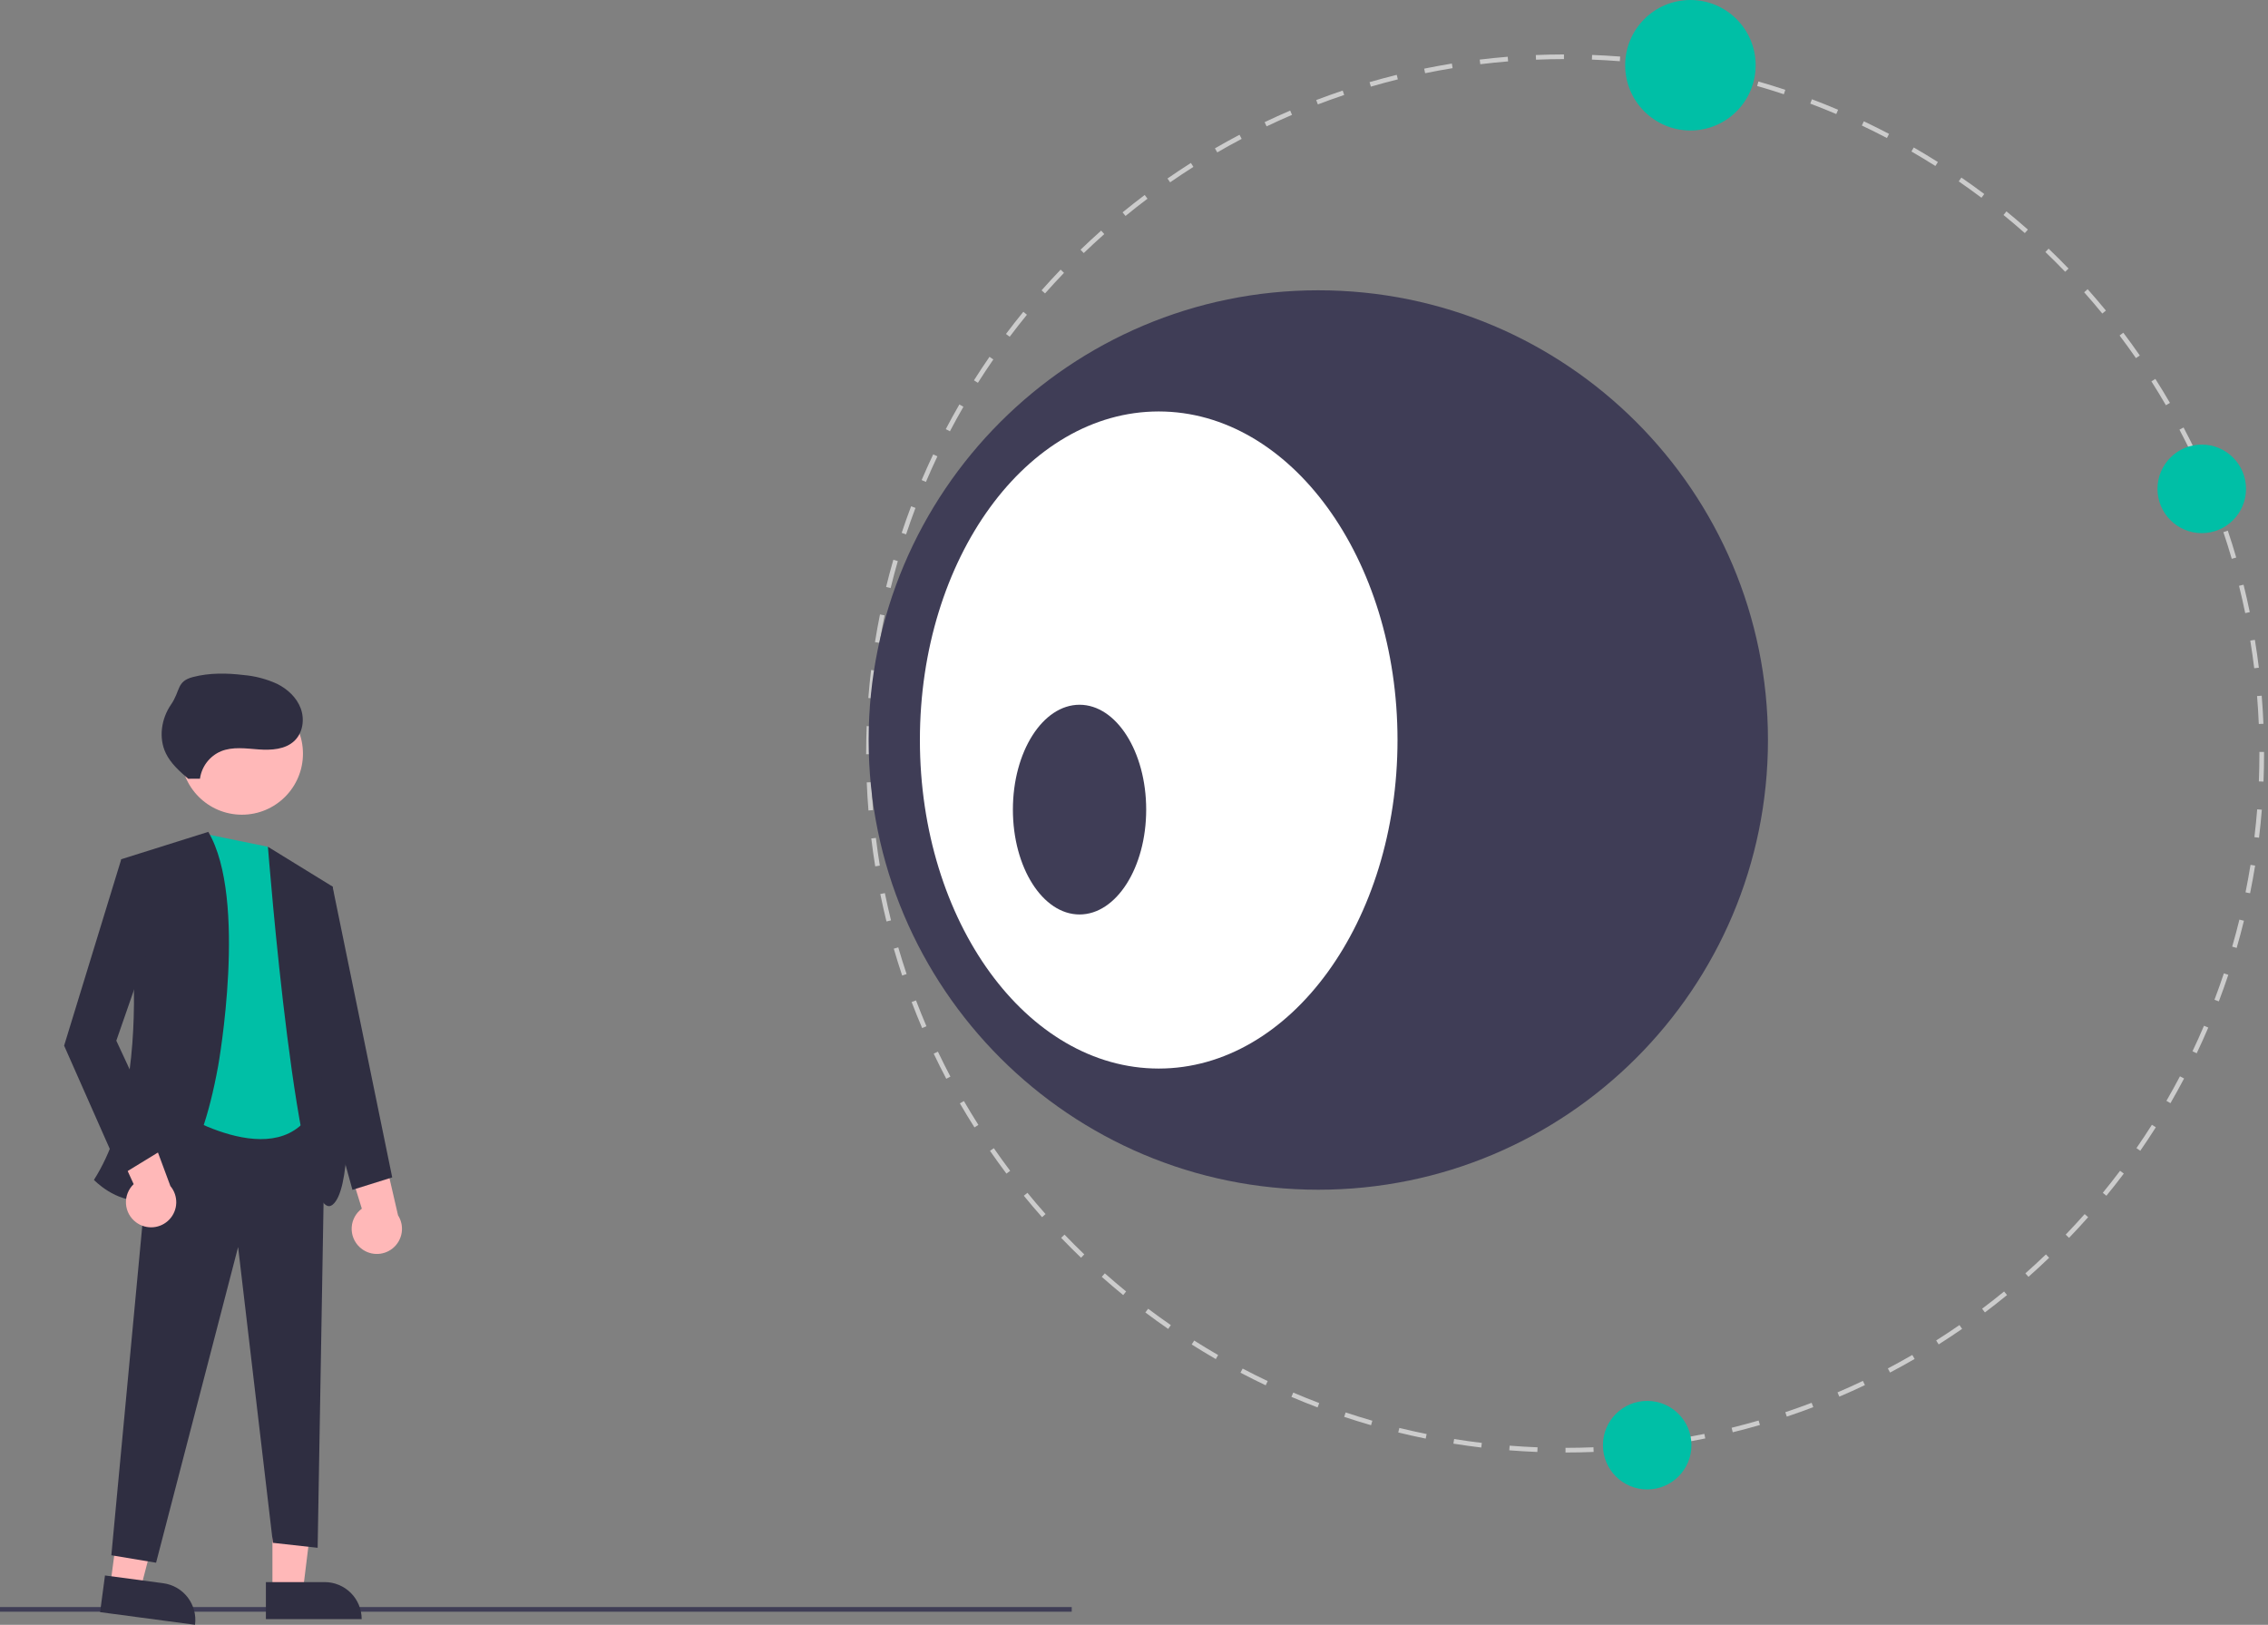 <svg width="564" height="404" viewBox="0 0 564 404" fill="none" xmlns="http://www.w3.org/2000/svg">
<rect x="0" y="0" width="564" height="404" fill="#808080" stroke="none"/>
<g clip-path="url(#clip0_152_207)">
<path d="M266.514 399.588H0V400.746H266.514V399.588Z" fill="#3F3D56"/>
<path d="M67.748 395.55H75.326L78.931 366.321H67.747L67.748 395.55Z" fill="#FFB8B8"/>
<path d="M89.94 402.584L66.124 402.585L66.124 393.384L80.738 393.383C83.179 393.383 85.519 394.352 87.245 396.078C88.971 397.804 89.94 400.144 89.94 402.584Z" fill="#2F2E41"/>
<path d="M27.431 394.092L34.943 395.093L42.38 366.598L31.294 365.12L27.431 394.092Z" fill="#FFB8B8"/>
<path d="M48.498 404L24.891 400.852L26.108 391.732L40.594 393.663C43.013 393.986 45.204 395.256 46.687 397.194C48.169 399.133 48.821 401.581 48.498 404Z" fill="#2F2E41"/>
<path d="M38.196 274.832L80.845 276.687L78.991 384.854L67.865 383.618L59.212 310.064L38.814 388.563L27.689 386.709L38.196 274.832Z" fill="#2F2E41"/>
<path d="M66.629 210.55L51.795 207.519L42.523 275.45C42.523 275.45 69.72 293.375 78.373 274.832L66.629 210.55Z" fill="#00BFA6"/>
<path d="M60.158 202.572C68.543 202.572 75.34 195.775 75.34 187.391C75.34 179.006 68.543 172.209 60.158 172.209C51.774 172.209 44.977 179.006 44.977 187.391C44.977 195.775 51.774 202.572 60.158 202.572Z" fill="#FFB8B8"/>
<path d="M51.795 206.841L30.161 213.64C30.161 213.64 40.669 266.179 23.362 293.375C23.362 293.375 44.995 316.245 54.267 264.943C54.267 264.943 61.684 223.53 51.795 206.841Z" fill="#2F2E41"/>
<path d="M66.629 210.55L82.7 220.44C82.7 220.44 91.353 292.757 82.7 299.556C74.046 306.356 66.629 210.55 66.629 210.55Z" fill="#2F2E41"/>
<path d="M89.381 310.044C88.723 309.418 88.209 308.655 87.877 307.809C87.545 306.963 87.403 306.055 87.46 305.148C87.517 304.241 87.772 303.358 88.207 302.56C88.643 301.763 89.248 301.07 89.98 300.532L83.446 279.432L94.468 282.634L98.983 302.179C99.806 303.469 100.128 305.016 99.887 306.526C99.645 308.037 98.859 309.407 97.675 310.376C96.492 311.346 94.994 311.847 93.465 311.786C91.936 311.725 90.483 311.105 89.381 310.044Z" fill="#FFB8B8"/>
<path d="M33.861 303.942C33.127 303.405 32.521 302.715 32.083 301.918C31.646 301.122 31.388 300.239 31.329 299.332C31.269 298.426 31.409 297.517 31.739 296.67C32.069 295.824 32.58 295.059 33.237 294.432L24.056 274.342L35.397 276.107L42.377 294.913C43.358 296.087 43.875 297.58 43.83 299.109C43.784 300.638 43.179 302.097 42.129 303.21C41.079 304.323 39.658 305.012 38.134 305.147C36.61 305.282 35.09 304.853 33.861 303.942Z" fill="#FFB8B8"/>
<path d="M35.724 214.258L30.161 213.64L15.945 259.998L30.161 292.139L41.287 285.34L28.925 258.762L38.815 230.329L35.724 214.258Z" fill="#2F2E41"/>
<path d="M79.609 219.821L82.7 220.439L97.534 292.757L87.644 295.848L75.9 253.199L79.609 219.821Z" fill="#2F2E41"/>
<path d="M49.727 193.624C49.931 192.132 50.52 190.719 51.435 189.523C52.35 188.328 53.56 187.39 54.946 186.802C57.868 185.604 61.164 186.11 64.314 186.339C67.464 186.568 70.971 186.369 73.245 184.177C75.321 182.174 75.788 178.85 74.785 176.144C73.782 173.439 71.512 171.339 68.932 170.046C66.304 168.841 63.487 168.096 60.606 167.846C56.396 167.337 52.073 167.272 47.97 168.343C43.867 169.413 44.925 171.708 42.52 175.201C40.116 178.693 39.395 183.452 41.229 187.276C42.455 189.834 44.654 191.771 46.794 193.634" fill="#2F2E41"/>
<path d="M389.304 361.16L389.304 360.001C391.608 360.001 393.946 359.953 396.256 359.861L396.302 361.019C393.977 361.112 391.623 361.16 389.304 361.16ZM382.308 361.026C379.991 360.936 377.641 360.797 375.322 360.614L375.414 359.459C377.717 359.641 380.052 359.779 382.353 359.868L382.308 361.026ZM403.287 360.599L403.195 359.444C405.495 359.26 407.822 359.026 410.111 358.749L410.251 359.9C407.945 360.178 405.603 360.413 403.287 360.599ZM368.358 359.923C366.048 359.647 363.716 359.32 361.428 358.953L361.611 357.809C363.885 358.174 366.201 358.498 368.496 358.773L368.358 359.923ZM417.18 358.922L416.995 357.778C419.267 357.411 421.568 356.99 423.833 356.53L424.064 357.665C421.784 358.129 419.468 358.552 417.18 358.922ZM354.542 357.704C352.261 357.242 349.964 356.728 347.712 356.177L347.987 355.051C350.224 355.599 352.507 356.109 354.771 356.568L354.542 357.704ZM430.893 356.13L430.616 355.005C432.859 354.453 435.118 353.848 437.331 353.207L437.653 354.32C435.426 354.965 433.151 355.574 430.893 356.13ZM340.949 354.374C338.715 353.729 336.466 353.031 334.265 352.299L334.631 351.199C336.817 351.926 339.051 352.62 341.27 353.261L340.949 354.374ZM444.334 352.236L443.967 351.138C446.154 350.407 448.357 349.621 450.514 348.801L450.926 349.884C448.754 350.709 446.536 351.501 444.334 352.236ZM327.653 349.947C325.479 349.123 323.29 348.242 321.145 347.329L321.599 346.263C323.729 347.17 325.904 348.045 328.064 348.863L327.653 349.947ZM457.399 347.274L456.944 346.208C459.062 345.304 461.189 344.345 463.265 343.357L463.763 344.404C461.673 345.398 459.532 346.363 457.399 347.274ZM314.749 344.45C312.644 343.451 310.534 342.396 308.478 341.315L309.017 340.29C311.06 341.363 313.155 342.411 315.246 343.403L314.749 344.45ZM470.009 341.278L469.469 340.253C471.51 339.179 473.554 338.05 475.545 336.899L476.125 337.901C474.121 339.061 472.063 340.197 470.009 341.278ZM302.34 337.93C300.32 336.762 298.304 335.541 296.345 334.301L296.965 333.322C298.91 334.554 300.914 335.767 302.92 336.927L302.34 337.93ZM482.103 334.28L481.483 333.301C483.425 332.071 485.373 330.781 487.273 329.468L487.931 330.421C486.02 331.743 484.058 333.042 482.103 334.28ZM290.503 330.434C288.587 329.11 286.675 327.732 284.822 326.337L285.518 325.412C287.36 326.797 289.258 328.166 291.161 329.482L290.503 330.434ZM493.602 326.33L492.905 325.404C494.742 324.023 496.582 322.581 498.373 321.117L499.106 322.015C497.303 323.488 495.451 324.939 493.602 326.33ZM279.311 322.016C277.512 320.546 275.718 319.019 273.979 317.478L274.748 316.611C276.475 318.142 278.257 319.659 280.044 321.119L279.311 322.016ZM504.433 317.481L503.665 316.614C505.391 315.084 507.11 313.498 508.774 311.901L509.576 312.737C507.902 314.345 506.171 315.941 504.433 317.481ZM268.834 312.732C267.163 311.127 265.497 309.462 263.885 307.785L264.72 306.981C266.322 308.648 267.976 310.302 269.637 311.896L268.834 312.732ZM514.526 307.789L513.691 306.986C515.288 305.325 516.875 303.606 518.409 301.878L519.275 302.647C517.732 304.387 516.134 306.117 514.526 307.789ZM259.137 302.645C257.593 300.904 256.066 299.112 254.601 297.319L255.498 296.586C256.953 298.367 258.47 300.147 260.004 301.876L259.137 302.645ZM523.816 297.318L522.919 296.585C524.383 294.795 525.828 292.954 527.214 291.113L528.14 291.81C526.745 293.663 525.289 295.516 523.816 297.318ZM250.282 291.819C248.886 289.965 247.508 288.058 246.188 286.15L247.141 285.491C248.452 287.386 249.82 289.28 251.208 291.122L250.282 291.819ZM532.24 286.131L531.287 285.473C532.603 283.569 533.897 281.617 535.131 279.671L536.11 280.291C534.867 282.25 533.565 284.215 532.24 286.131ZM242.326 280.324C241.084 278.366 239.865 276.356 238.701 274.348L239.704 273.768C240.859 275.762 242.071 277.758 243.304 279.703L242.326 280.324ZM539.743 274.299L538.74 273.718C539.9 271.713 541.032 269.662 542.106 267.623L543.131 268.163C542.051 270.216 540.911 272.28 539.743 274.299ZM235.322 268.233C234.242 266.183 233.189 264.082 232.192 261.989L233.239 261.491C234.229 263.57 235.275 265.657 236.347 267.693L235.322 268.233ZM546.269 261.893L545.222 261.395C546.214 259.308 547.178 257.172 548.085 255.044L549.151 255.499C548.238 257.641 547.268 259.792 546.269 261.893ZM229.318 255.627C228.406 253.492 227.527 251.315 226.705 249.155L227.788 248.743C228.604 250.888 229.477 253.051 230.384 255.171L229.318 255.627ZM551.773 248.992L550.69 248.581C551.511 246.413 552.299 244.204 553.029 242.015L554.128 242.381C553.393 244.586 552.6 246.809 551.773 248.992ZM224.349 242.565C223.611 240.362 222.909 238.114 222.262 235.884L223.375 235.562C224.017 237.776 224.715 240.009 225.448 242.197L224.349 242.565ZM556.208 235.697L555.095 235.376C555.734 233.165 556.338 230.906 556.889 228.66L558.014 228.936C557.459 231.197 556.851 233.472 556.208 235.697ZM220.448 229.125C219.891 226.868 219.374 224.572 218.909 222.298L220.045 222.066C220.506 224.324 221.02 226.606 221.573 228.847L220.448 229.125ZM559.545 222.108L558.409 221.877C558.867 219.62 559.286 217.319 559.654 215.038L560.798 215.223C560.428 217.519 560.006 219.835 559.545 222.108ZM217.648 215.414C217.277 213.126 216.946 210.795 216.666 208.485L217.817 208.346C218.095 210.641 218.423 212.956 218.792 215.228L217.648 215.414ZM561.772 208.291L560.621 208.153C560.897 205.859 561.129 203.532 561.311 201.237L562.467 201.328C562.283 203.64 562.049 205.982 561.772 208.291ZM215.964 201.523C215.777 199.208 215.634 196.858 215.54 194.537L216.698 194.49C216.791 196.795 216.933 199.13 217.119 201.429L215.964 201.523ZM562.883 194.343L561.726 194.298C561.816 191.989 561.863 189.65 561.863 187.347L561.862 186.963H563.021L563.021 187.345C563.021 189.665 562.975 192.019 562.883 194.343ZM216.553 187.539H215.394L215.394 187.345C215.394 185.084 215.438 182.795 215.525 180.543L216.682 180.588C216.596 182.825 216.553 185.099 216.553 187.347L216.553 187.539ZM561.709 180.014C561.614 177.713 561.47 175.379 561.281 173.075L562.436 172.981C562.626 175.3 562.771 177.65 562.867 179.966L561.709 180.014ZM217.088 173.648L215.933 173.558C216.115 171.237 216.347 168.894 216.621 166.593L217.771 166.73C217.499 169.016 217.269 171.344 217.088 173.648ZM560.576 166.16C560.296 163.874 559.966 161.559 559.593 159.278L560.737 159.091C561.112 161.387 561.445 163.718 561.726 166.019L560.576 166.16ZM218.731 159.846L217.587 159.662C217.954 157.368 218.373 155.051 218.833 152.776L219.968 153.005C219.512 155.265 219.096 157.566 218.731 159.846ZM558.332 152.442C557.867 150.177 557.35 147.897 556.796 145.662L557.921 145.383C558.479 147.633 558.999 149.929 559.467 152.209L558.332 152.442ZM221.481 146.22L220.355 145.945C220.906 143.69 221.512 141.414 222.155 139.181L223.268 139.501C222.63 141.72 222.028 143.98 221.481 146.22ZM554.988 138.95C554.343 136.737 553.643 134.505 552.908 132.317L554.006 131.948C554.747 134.151 555.451 136.398 556.1 138.626L554.988 138.95ZM225.326 132.861L224.226 132.496C224.96 130.29 225.749 128.065 226.574 125.883L227.658 126.292C226.839 128.46 226.054 130.67 225.326 132.861ZM550.56 125.773C549.736 123.618 548.861 121.456 547.956 119.348L549.021 118.892C549.932 121.014 550.814 123.19 551.643 125.36L550.56 125.773ZM230.255 119.826L229.188 119.372C230.099 117.231 231.066 115.079 232.064 112.976L233.111 113.472C232.12 115.561 231.159 117.699 230.255 119.826ZM545.095 113.031C544.103 110.954 543.055 108.868 541.98 106.832L543.004 106.291C544.087 108.341 545.142 110.441 546.14 112.532L545.095 113.031ZM236.222 107.24L235.195 106.702C236.275 104.644 237.413 102.578 238.577 100.562L239.58 101.142C238.424 103.144 237.294 105.196 236.222 107.24ZM538.616 100.762C537.457 98.768 536.244 96.772 535.009 94.831L535.987 94.209C537.23 96.163 538.451 98.172 539.618 100.18L538.616 100.762ZM243.182 95.185L242.203 94.566C243.446 92.6 244.746 90.634 246.066 88.721L247.019 89.379C245.708 91.279 244.417 93.233 243.182 95.185ZM531.166 89.047C529.851 87.153 528.481 85.26 527.093 83.421L528.018 82.722C529.415 84.574 530.795 86.479 532.117 88.386L531.166 89.047ZM251.086 83.734L250.16 83.038C251.556 81.179 253.009 79.325 254.478 77.525L255.375 78.257C253.917 80.045 252.474 81.888 251.086 83.734ZM522.797 77.961C521.336 76.178 519.817 74.4 518.285 72.676L519.15 71.906C520.693 73.641 522.222 75.431 523.693 77.226L522.797 77.961ZM259.88 72.958L259.013 72.191C260.551 70.452 262.147 68.721 263.756 67.043L264.592 67.845C262.994 69.511 261.409 71.232 259.88 72.958ZM513.564 67.575C511.96 65.911 510.304 64.259 508.641 62.666L509.442 61.829C511.117 63.433 512.784 65.096 514.398 66.771L513.564 67.575ZM269.504 62.925L268.701 62.09C270.373 60.481 272.101 58.883 273.838 57.34L274.608 58.207C272.882 59.739 271.165 61.327 269.504 62.925ZM503.525 57.956C501.794 56.425 500.01 54.911 498.224 53.455L498.956 52.556C500.754 54.022 502.55 55.547 504.293 57.088L503.525 57.956ZM279.895 53.697L279.161 52.801C280.959 51.329 282.809 49.875 284.66 48.48L285.357 49.405C283.519 50.791 281.681 52.235 279.895 53.697ZM492.744 49.168C490.896 47.781 488.995 46.414 487.097 45.105L487.754 44.151C489.665 45.469 491.578 46.845 493.44 48.242L492.744 49.168ZM290.986 45.334L290.326 44.382C292.236 43.058 294.196 41.758 296.151 40.516L296.772 41.494C294.83 42.727 292.883 44.019 290.986 45.334ZM481.289 41.27C479.335 40.036 477.331 38.825 475.33 37.672L475.909 36.668C477.922 37.829 479.941 39.048 481.908 40.29L481.289 41.27ZM302.706 37.892L302.124 36.889C304.128 35.727 306.184 34.589 308.236 33.506L308.777 34.531C306.739 35.606 304.696 36.737 302.706 37.892ZM469.23 34.316C467.183 33.244 465.087 32.199 462.997 31.209L463.493 30.162C465.596 31.158 467.708 32.21 469.767 33.29L469.23 34.316ZM314.977 31.419L314.479 30.373C316.568 29.377 318.708 28.409 320.84 27.496L321.296 28.561C319.179 29.468 317.053 30.429 314.977 31.419ZM456.641 28.357C454.512 27.452 452.336 26.58 450.173 25.764L450.583 24.68C452.76 25.502 454.951 26.38 457.094 27.29L456.641 28.357ZM327.723 25.961L327.31 24.878C329.478 24.051 331.695 23.258 333.899 22.518L334.267 23.617C332.078 24.351 329.877 25.14 327.723 25.961ZM443.603 23.435C441.413 22.709 439.179 22.018 436.961 21.381L437.281 20.267C439.514 20.908 441.763 21.604 443.967 22.335L443.603 23.435ZM340.902 21.54L340.578 20.428C342.807 19.779 345.081 19.168 347.337 18.61L347.615 19.734C345.374 20.289 343.115 20.896 340.902 21.54ZM430.242 19.598C428.005 19.052 425.722 18.544 423.456 18.089L423.685 16.953C425.965 17.411 428.264 17.923 430.517 18.472L430.242 19.598ZM354.395 18.203L354.163 17.068C356.435 16.603 358.75 16.177 361.046 15.803L361.233 16.947C358.952 17.319 356.652 17.741 354.395 18.203ZM416.615 16.855C414.336 16.492 412.02 16.17 409.729 15.899L409.866 14.748C412.171 15.021 414.503 15.345 416.797 15.711L416.615 16.855ZM368.115 15.967L367.974 14.817C370.279 14.536 372.622 14.298 374.937 14.111L375.031 15.265C372.731 15.452 370.404 15.688 368.115 15.967ZM402.811 15.22C400.514 15.041 398.179 14.906 395.871 14.818L395.915 13.66C398.238 13.748 400.589 13.884 402.901 14.065L402.811 15.22ZM381.97 14.841L381.922 13.683C384.239 13.588 386.593 13.537 388.919 13.533L388.921 14.692C386.61 14.696 384.272 14.746 381.97 14.841Z" fill="#CCCCCC"/>
<path d="M327.831 295.82C389.587 295.82 439.651 245.756 439.651 184C439.651 122.243 389.587 72.18 327.831 72.18C266.074 72.18 216.011 122.243 216.011 184C216.011 245.756 266.074 295.82 327.831 295.82Z" fill="#3F3D56"/>
<path d="M288.144 265.692C320.942 265.692 347.53 229.117 347.53 184C347.53 138.882 320.942 102.307 288.144 102.307C255.345 102.307 228.757 138.882 228.757 184C228.757 229.117 255.345 265.692 288.144 265.692Z" fill="white"/>
<path d="M268.457 227.379C277.611 227.379 285.031 215.706 285.031 201.307C285.031 186.908 277.611 175.235 268.457 175.235C259.304 175.235 251.884 186.908 251.884 201.307C251.884 215.706 259.304 227.379 268.457 227.379Z" fill="#3F3D56"/>
<path d="M547.525 132.561C553.605 132.561 558.533 127.632 558.533 121.553C558.533 115.473 553.605 110.545 547.525 110.545C541.445 110.545 536.517 115.473 536.517 121.553C536.517 127.632 541.445 132.561 547.525 132.561Z" fill="#00BFA6"/>
<path d="M420.366 32.445C429.326 32.445 436.589 25.182 436.589 16.223C436.589 7.263 429.326 0 420.366 0C411.407 0 404.144 7.263 404.144 16.223C404.144 25.182 411.407 32.445 420.366 32.445Z" fill="#00BFA6"/>
<path d="M409.619 370.342C415.698 370.342 420.627 365.413 420.627 359.334C420.627 353.254 415.698 348.326 409.619 348.326C403.539 348.326 398.611 353.254 398.611 359.334C398.611 365.413 403.539 370.342 409.619 370.342Z" fill="#00BFA6"/>
</g>
<defs>
<clipPath id="clip0_152_207">
<rect width="563.021" height="404" fill="white"/>
</clipPath>
</defs>
</svg>
